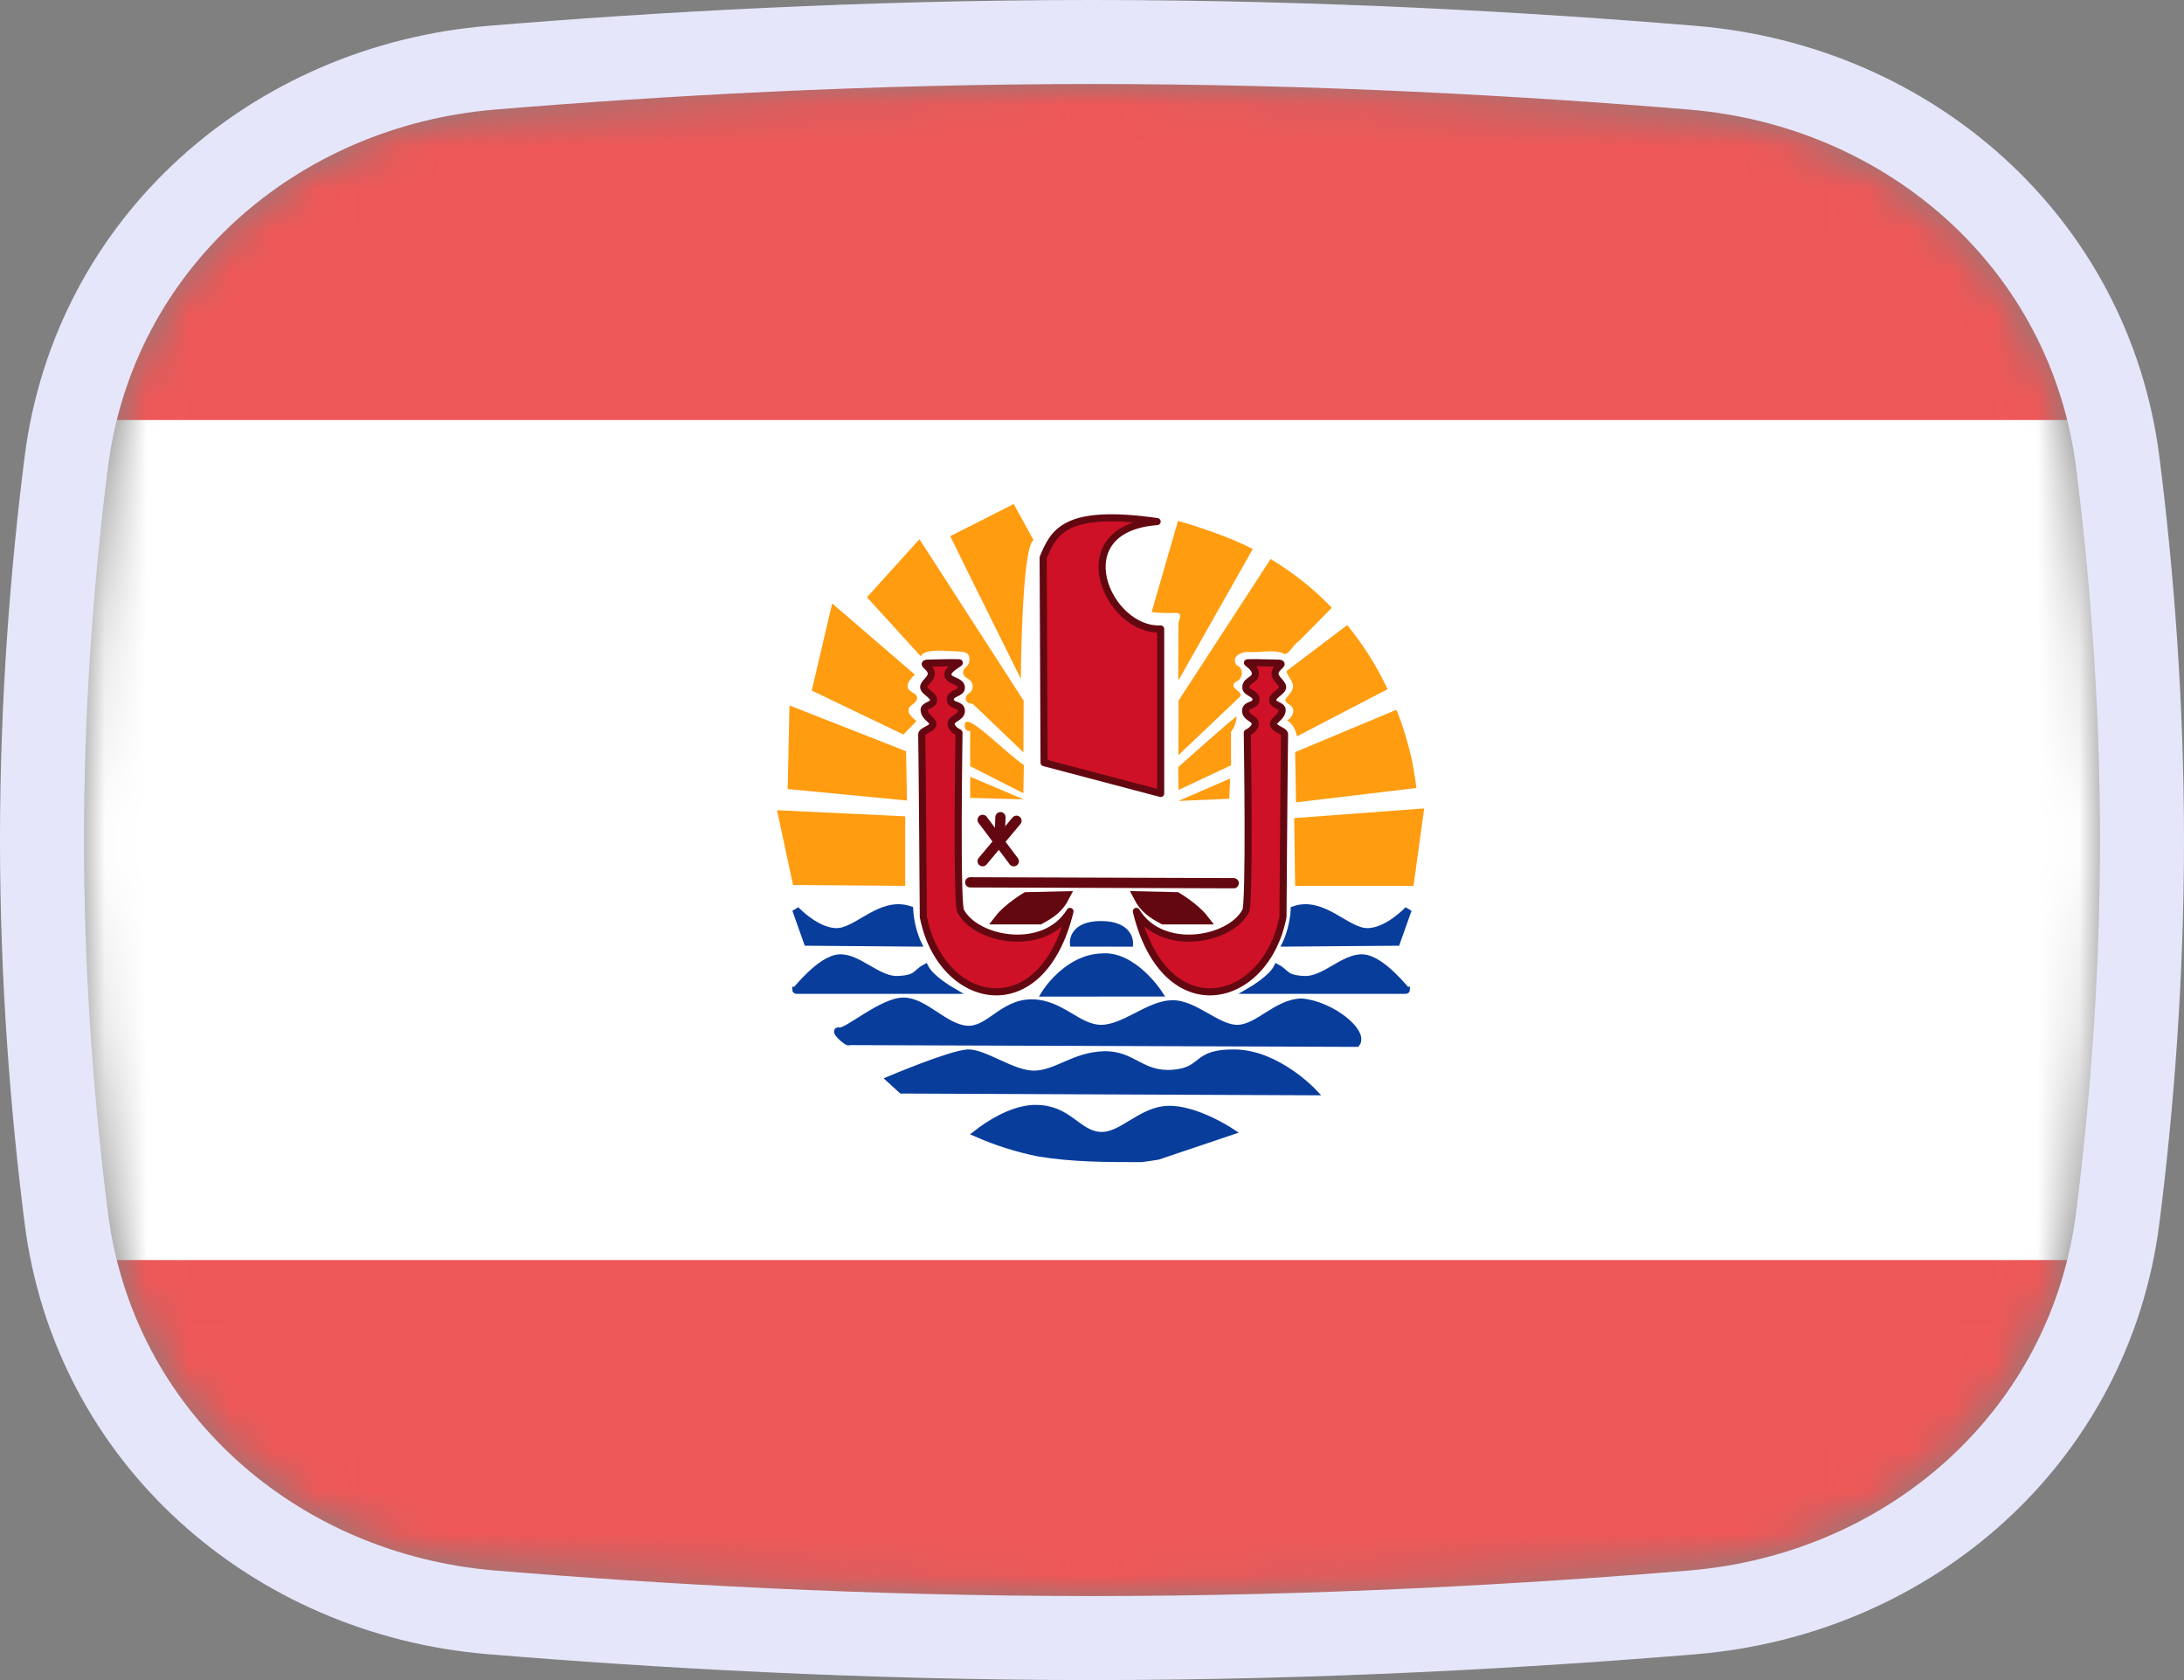 <svg width="52" height="40" viewBox="0 0 52 40" fill="none" xmlns="http://www.w3.org/2000/svg">
<rect x="0" y="0" width="52" height="40" fill="#808080" stroke="none"/>
<mask id="mask0_1_35748" style="mask-type:alpha" maskUnits="userSpaceOnUse" x="2" y="2" width="48" height="36">
<path d="M2.569 11.136C3.167 6.412 7.042 3.002 11.786 2.609C15.641 2.289 20.62 2 26 2C31.38 2 36.359 2.289 40.214 2.609C44.959 3.002 48.833 6.412 49.431 11.136C49.752 13.676 50 16.704 50 20C50 23.296 49.752 26.324 49.431 28.864C48.833 33.587 44.959 36.998 40.214 37.391C36.359 37.711 31.38 38 26 38C20.62 38 15.641 37.711 11.786 37.391C7.042 36.998 3.167 33.587 2.569 28.864C2.248 26.324 2 23.296 2 20C2 16.704 2.248 13.676 2.569 11.136Z" fill="#00D0BF"/>
</mask>
<g mask="url(#mask0_1_35748)">
<rect x="2" y="-4" width="48" height="49" fill="#EE5757"/>
<rect y="10" width="52" height="20" fill="white"/>
<path d="M24.372 19.032L23.1 18.996V18.493L24.372 19.032V19.032Z" fill="#FF9C10"/>
<path d="M24.367 18.886L23.1 18.242V17.404C23.1 17.404 22.952 17.425 22.973 17.257C22.98 16.908 23.904 17.894 24.377 18.215L24.366 18.886L24.367 18.886Z" fill="#FF9C10"/>
<path d="M18.882 21.07L21.552 21.091V19.436L18.5 19.29L18.882 21.071L18.882 21.07Z" fill="#FF9C10"/>
<path d="M18.754 18.786L21.595 19.059L21.573 17.886L18.797 16.796L18.754 18.786L18.754 18.786Z" fill="#FF9C10"/>
<path d="M19.327 16.441L21.51 17.488L21.822 17.167C21.822 17.167 21.621 17.03 21.631 16.904C21.635 16.777 21.833 16.758 21.837 16.619C21.84 16.492 21.612 16.477 21.61 16.35C21.595 16.212 21.785 16.064 21.785 16.064L19.814 14.367L19.327 16.441L19.327 16.441Z" fill="#FF9C10"/>
<path d="M33.655 21.091H30.836L30.815 19.478L33.909 19.247L33.655 21.091L33.655 21.091Z" fill="#FF9C10"/>
<path d="M33.724 18.761C33.688 18.499 33.651 18.238 33.59 17.981C33.509 17.637 33.405 17.299 33.279 16.97C33.27 16.945 33.256 16.923 33.247 16.899L30.836 17.907L30.858 19.102L33.724 18.761L33.724 18.761Z" fill="#FF9C10"/>
<path d="M32.077 14.883C31.596 15.247 31.115 15.611 30.634 15.974C30.637 16.078 30.741 16.159 30.769 16.259C30.836 16.399 30.703 16.523 30.622 16.622C30.555 16.713 30.698 16.76 30.746 16.814C30.851 16.921 30.759 17.09 30.648 17.152C30.782 17.232 30.85 17.383 30.88 17.531C31.599 17.157 32.319 16.782 33.039 16.408C32.781 15.864 32.459 15.349 32.077 14.883L32.077 14.883Z" fill="#FF9C10"/>
<path d="M28.06 19.069L29.268 19.017L29.289 18.535L28.06 19.069L28.06 19.069Z" fill="#FF9C10"/>
<path d="M28.059 18.807L28.054 18.263C28.054 18.263 29.198 17.241 29.442 17.053C29.442 17.262 29.31 17.425 29.31 17.425V18.221L28.059 18.807L28.059 18.807Z" fill="#FF9C10"/>
<path d="M20.642 14.22C20.663 14.241 21.926 15.629 21.926 15.629C21.961 15.497 22.253 15.477 22.549 15.498C22.846 15.519 23.083 15.478 23.083 15.688C23.083 15.897 22.932 15.868 22.932 16.014C22.932 16.161 23.158 16.149 23.158 16.337C23.158 16.526 22.994 16.487 22.993 16.633C22.993 16.754 23.164 16.76 23.164 16.76L24.367 17.912L24.372 16.682L21.892 12.838L20.642 14.22L20.642 14.22Z" fill="#FF9C10"/>
<path d="M22.626 12.765C22.645 12.821 24.305 16.16 24.305 16.16C24.305 16.16 24.324 13.026 24.608 12.858L24.136 12L22.626 12.765L22.626 12.765Z" fill="#FF9C10"/>
<path d="M28.047 12.404C27.838 13.127 27.629 13.85 27.42 14.572C27.615 14.595 27.813 14.602 28.009 14.591C28.186 14.606 28.048 14.772 28.058 14.87C28.057 15.314 28.056 15.758 28.055 16.203C28.646 15.159 29.237 14.116 29.828 13.072C29.42 12.86 28.988 12.702 28.552 12.557C28.386 12.499 28.218 12.448 28.047 12.404L28.047 12.404Z" fill="#FF9C10"/>
<path d="M30.253 13.31C29.522 14.434 28.791 15.557 28.061 16.68C28.06 17.113 28.059 17.546 28.058 17.978C28.546 17.514 29.037 17.052 29.523 16.586C29.616 16.455 29.23 16.391 29.423 16.232C29.597 16.177 29.627 15.895 29.443 15.841C29.292 15.618 29.58 15.5 29.762 15.525C30.015 15.536 30.276 15.47 30.523 15.54C30.659 15.67 30.785 15.343 30.919 15.27C31.183 15.004 31.448 14.738 31.709 14.469C31.278 14.02 30.787 13.63 30.253 13.31L30.253 13.31Z" fill="#FF9C10"/>
<path d="M24.598 26.396C24.059 26.426 23.522 26.79 23.27 26.985C23.722 27.183 24.204 27.337 24.718 27.443C25.536 27.58 26.354 27.579 27.172 27.579C27.305 27.563 27.438 27.544 27.567 27.522L29.291 26.941C29.291 26.941 28.462 26.394 27.805 26.418C27.147 26.442 26.704 27.084 26.174 27.037C25.644 26.989 25.432 26.396 24.669 26.396C24.645 26.396 24.622 26.395 24.598 26.396L24.598 26.396Z" fill="#083D9C" stroke="#083D9C" stroke-width="0.179"/>
<path d="M21.468 25.951L31.261 25.993C31.261 25.993 30.413 25.092 29.417 25.071C28.421 25.05 28.696 25.49 27.933 25.553C27.17 25.616 26.979 25.092 26.28 25.113C25.58 25.134 25.177 25.553 24.648 25.574C24.118 25.595 23.44 25.05 23.037 25.071C22.634 25.092 21.193 25.7 21.193 25.7L21.468 25.951L21.468 25.951Z" fill="#083D9C" stroke="#083D9C" stroke-width="0.169"/>
<path d="M20.218 24.798L32.299 24.84C32.49 24.568 31.706 23.919 30.985 23.856C30.391 23.877 29.968 24.463 29.48 24.484C28.992 24.505 28.442 23.877 27.89 23.898C27.339 23.919 26.767 24.484 26.216 24.484C25.665 24.484 25.262 23.877 24.563 23.877C23.863 23.877 23.545 24.547 23.015 24.505C22.485 24.463 22.019 23.835 21.511 23.835C21.002 23.835 20.154 24.589 19.985 24.547C19.815 24.505 20.196 24.861 20.218 24.798L20.218 24.798Z" fill="#083D9C" stroke="#083D9C" stroke-width="0.169"/>
<path d="M24.888 23.643L27.585 23.641C27.585 23.641 26.981 22.721 26.237 22.784C25.408 22.806 24.888 23.643 24.888 23.643Z" fill="#083D9C" stroke="#083D9C" stroke-width="0.169"/>
<path d="M33.488 23.578H29.798C29.798 23.578 30.276 23.299 30.406 23.042C30.645 23.171 30.579 23.299 31.057 23.321C31.535 23.342 31.991 22.785 32.447 22.806C32.902 22.828 33.488 23.6 33.488 23.578L33.488 23.578Z" fill="#083D9C" stroke="#083D9C" stroke-width="0.169"/>
<path d="M18.945 23.578H22.636C22.636 23.578 22.158 23.299 22.028 23.042C21.789 23.171 21.854 23.299 21.377 23.321C20.899 23.342 20.443 22.785 19.987 22.806C19.531 22.828 18.945 23.6 18.945 23.578L18.945 23.578Z" fill="#083D9C" stroke="#083D9C" stroke-width="0.169"/>
<path d="M19.221 22.432L21.849 22.453C21.849 22.453 21.68 22.097 21.659 21.657C20.98 21.427 20.429 22.16 19.942 22.181C19.454 22.201 18.946 21.657 18.946 21.657L19.221 22.432L19.221 22.432Z" fill="#083D9C" stroke="#083D9C" stroke-width="0.169"/>
<path d="M33.253 22.432L30.624 22.453C30.624 22.453 30.794 22.097 30.815 21.657C31.494 21.427 32.044 22.16 32.532 22.181C33.02 22.201 33.528 21.657 33.528 21.657L33.253 22.432L33.253 22.432Z" fill="#083D9C" stroke="#083D9C" stroke-width="0.169"/>
<path d="M25.558 22.453L26.894 22.454C26.894 22.454 26.915 22.013 26.215 22.013C25.516 22.013 25.558 22.453 25.558 22.453V22.453Z" fill="#083D9C" stroke="#083D9C" stroke-width="0.169"/>
<path d="M24.859 18.158L27.635 18.891V14.974C26.363 15.037 25.304 12.586 27.551 12.418C25.346 12.104 25.092 12.67 24.837 13.277L24.859 18.158H24.859Z" fill="#CE1126" stroke="#630810" stroke-width="0.169" stroke-linejoin="round"/>
<path d="M25.476 21.699C24.872 22.688 23.257 22.394 22.88 21.704C22.766 21.672 22.833 17.446 22.833 17.446C22.833 17.446 22.653 17.365 22.645 17.235C22.636 17.104 22.89 17.092 22.89 16.924C22.89 16.756 22.631 16.822 22.626 16.653C22.627 16.491 22.902 16.514 22.89 16.364C22.875 16.196 22.581 16.221 22.569 16.066C22.559 15.943 22.779 15.835 22.84 15.78L22.635 15.777L22.173 15.786C21.844 15.786 22.178 15.857 22.174 16.044C22.171 16.166 22.007 16.248 21.992 16.354C21.987 16.464 22.226 16.54 22.229 16.672C22.232 16.788 21.994 16.796 22.003 16.905C22.018 17.089 22.213 17.13 22.211 17.241C22.208 17.352 21.947 17.395 21.946 17.483C21.955 17.655 21.984 21.829 21.984 21.829C22.399 23.956 24.796 24.497 25.476 21.699L25.476 21.699Z" fill="#CE1126" stroke="#630810" stroke-width="0.169" stroke-linejoin="round"/>
<path d="M27.056 21.699C27.66 22.688 29.274 22.394 29.652 21.704C29.765 21.672 29.698 17.446 29.698 17.446C29.698 17.446 29.878 17.365 29.887 17.235C29.895 17.104 29.657 17.092 29.657 16.924C29.657 16.756 29.9 16.822 29.905 16.653C29.904 16.491 29.65 16.503 29.663 16.354C29.677 16.186 29.877 16.205 29.888 16.05C29.898 15.916 29.763 15.835 29.702 15.78L29.896 15.777L30.359 15.786C30.687 15.786 30.353 15.857 30.358 16.044C30.361 16.166 30.524 16.248 30.539 16.354C30.544 16.464 30.305 16.54 30.302 16.672C30.299 16.788 30.537 16.796 30.528 16.905C30.514 17.089 30.318 17.13 30.321 17.241C30.324 17.352 30.584 17.395 30.585 17.483C30.576 17.655 30.547 21.829 30.547 21.829C30.132 23.956 27.735 24.497 27.056 21.699L27.056 21.699Z" fill="#CE1126" stroke="#630810" stroke-width="0.169" stroke-linejoin="round"/>
<path d="M24.753 21.887C24.986 21.761 25.198 21.635 25.347 21.342L24.435 21.363C24.435 21.363 24.011 21.614 23.799 21.887H24.753L24.753 21.887Z" fill="#630810" stroke="#630810" stroke-width="0.244" stroke-linecap="round"/>
<path d="M27.699 21.887C27.466 21.761 27.254 21.635 27.105 21.342L28.017 21.363C28.017 21.363 28.441 21.614 28.653 21.887H27.699L27.699 21.887Z" fill="#630810" stroke="#630810" stroke-width="0.244" stroke-linecap="round"/>
<path d="M23.1 21.007L29.374 21.028Z" fill="#630810"/>
<path d="M23.1 21.007L29.374 21.028" stroke="#630810" stroke-width="0.244" stroke-linecap="round"/>
<path d="M23.396 19.52L24.138 20.505Z" fill="#630810"/>
<path d="M23.396 19.52L24.138 20.505" stroke="#630810" stroke-width="0.244" stroke-linecap="round"/>
<path d="M23.396 20.504L24.202 19.541Z" fill="#630810"/>
<path d="M23.396 20.504L24.202 19.541" stroke="#630810" stroke-width="0.244" stroke-linecap="round"/>
<path d="M23.82 19.456L23.799 20.064Z" fill="#630810"/>
<path d="M23.82 19.456L23.799 20.064" stroke="#630810" stroke-width="0.244" stroke-linecap="round"/>
</g>
<path d="M26 1C20.585 1 15.578 1.291 11.704 1.612C6.531 2.041 2.239 5.777 1.577 11.01C1.252 13.584 1 16.655 1 20C1 23.345 1.252 26.416 1.577 28.99C2.239 34.223 6.531 37.959 11.704 38.388C15.578 38.709 20.585 39 26 39C31.415 39 36.422 38.709 40.297 38.388C45.469 37.959 49.761 34.223 50.423 28.99C50.748 26.416 51 23.345 51 20C51 16.655 50.748 13.584 50.423 11.01C49.761 5.777 45.469 2.041 40.297 1.612C36.422 1.291 31.415 1 26 1Z" stroke="#E6E6FA" stroke-width="2"/>
</svg>
